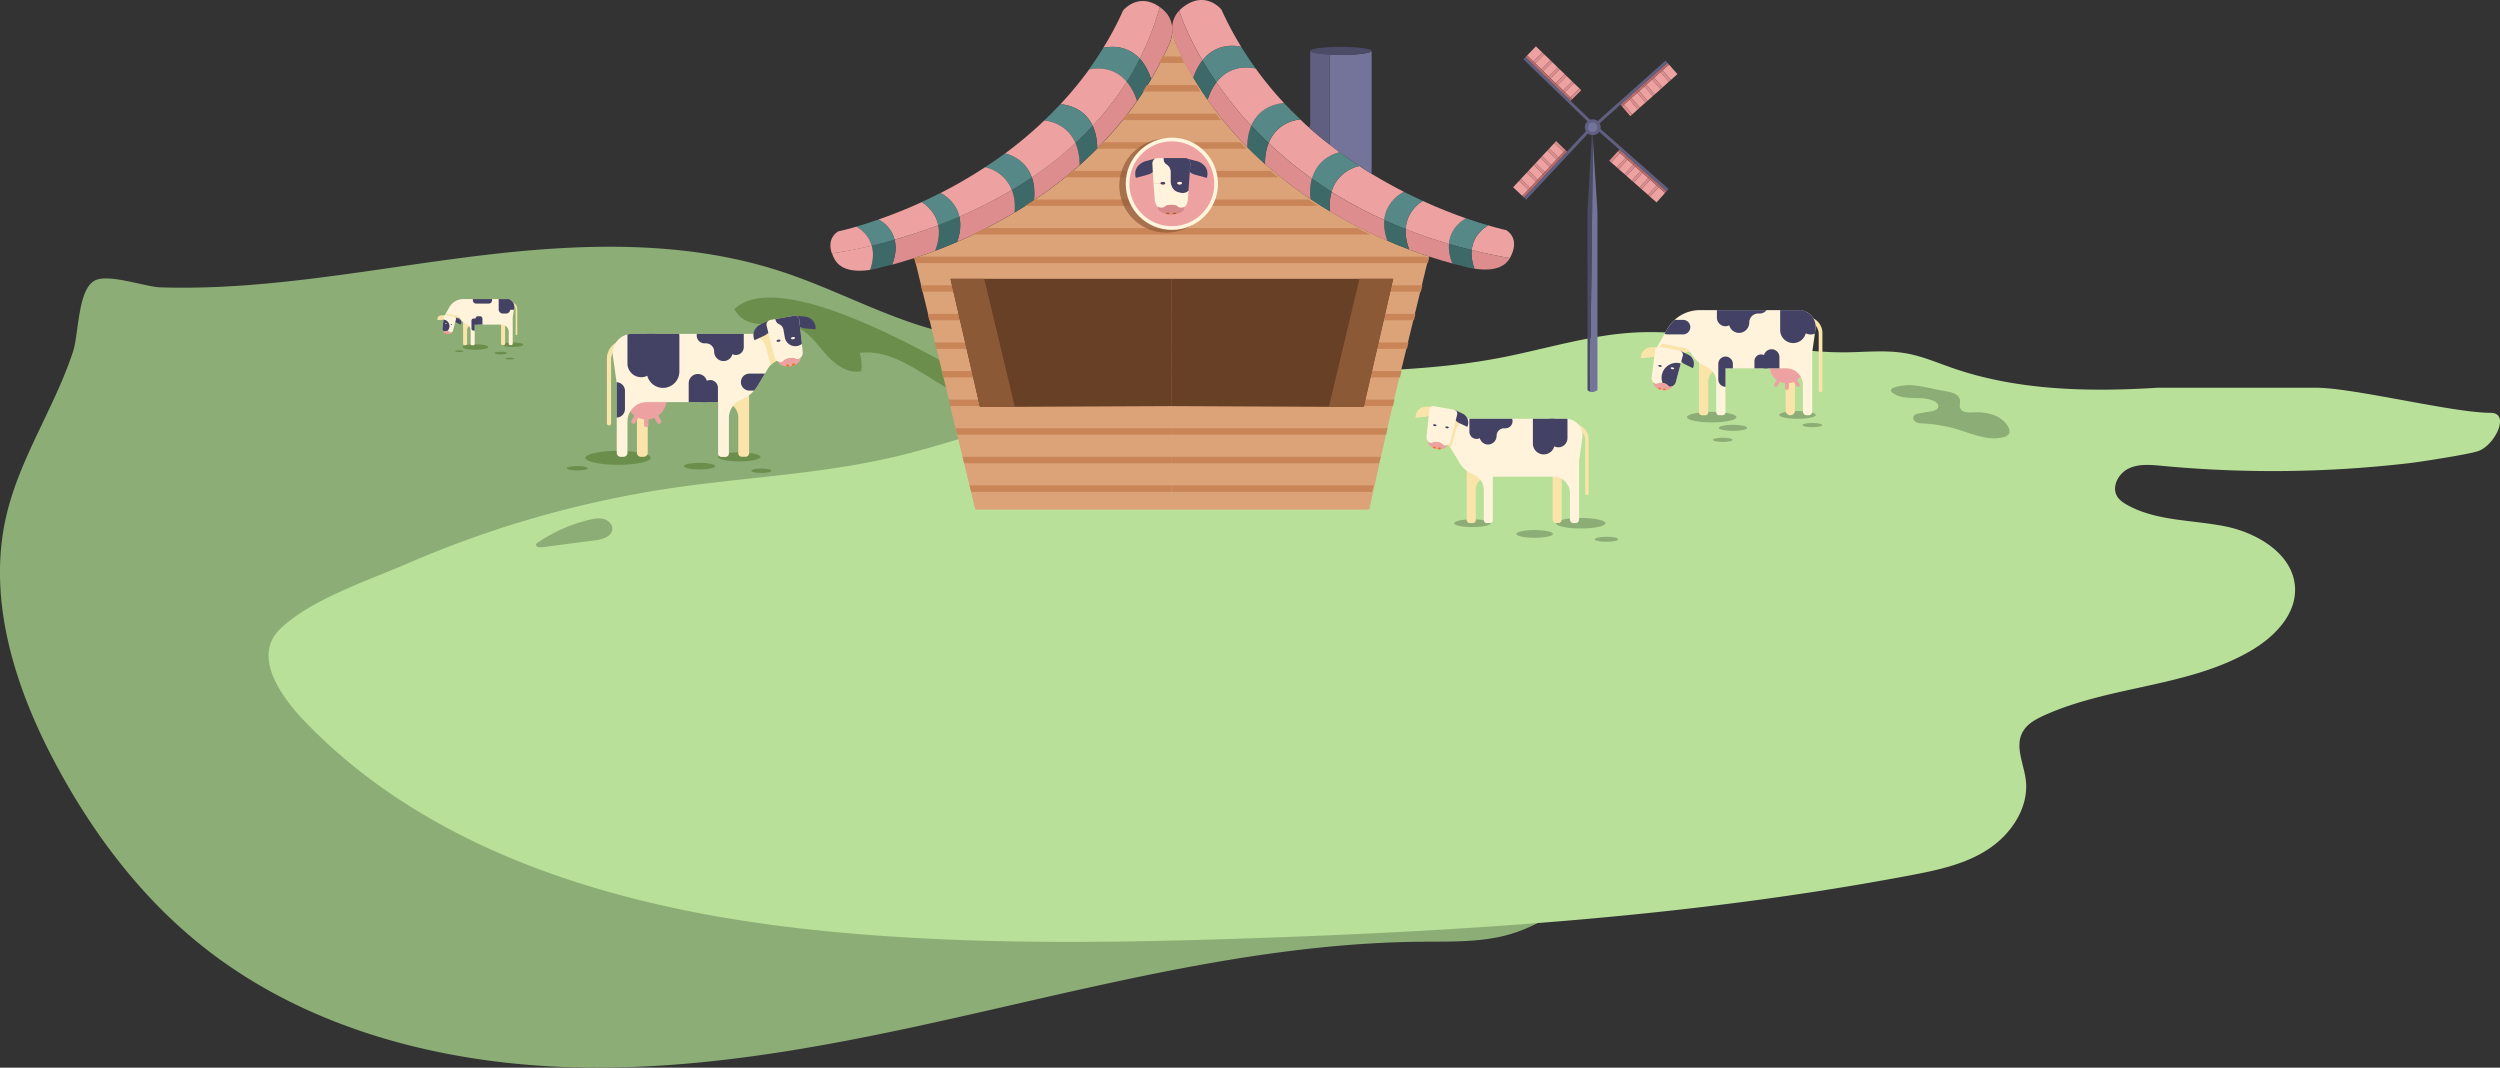 <svg xmlns="http://www.w3.org/2000/svg" xmlns:xlink="http://www.w3.org/1999/xlink" viewBox="0 0 2710.3 1157.46"><rect x="0" y="0" width="2710.3" height="1157.46" fill="#333333" stroke="none"/><defs><style>.cls-1,.cls-29{fill:none;}.cls-2{fill:#8cad76;}.cls-3{fill:#b8e099;}.cls-4{fill:#6c8e4c;}.cls-5{fill:#fae4a9;}.cls-31,.cls-6{fill:#eda2a1;}.cls-7{fill:#fff3db;}.cls-8{clip-path:url(#clip-path);}.cls-9{fill:#434264;}.cls-10{clip-path:url(#clip-path-4);}.cls-11{clip-path:url(#clip-path-5);}.cls-12{fill:#e97625;}.cls-13{clip-path:url(#clip-path-7);}.cls-14{clip-path:url(#clip-path-12);}.cls-15{clip-path:url(#clip-path-14);}.cls-16{clip-path:url(#clip-path-23);}.cls-17{clip-path:url(#clip-path-24);}.cls-18{clip-path:url(#clip-path-26);}.cls-19{clip-path:url(#clip-path-29);}.cls-20{clip-path:url(#clip-path-30);}.cls-21{fill:#dd8d8e;}.cls-22{fill:#558886;}.cls-23{fill:#3d6968;}.cls-24{fill:#dca379;}.cls-25{fill:#74739a;}.cls-26{fill:#4d4c68;}.cls-27{fill:#605f81;}.cls-28{clip-path:url(#clip-path-32);}.cls-29{stroke:#c98557;stroke-width:7px;}.cls-29,.cls-31{stroke-miterlimit:10;}.cls-30,.cls-35{fill:#8c5937;}.cls-30{opacity:0.67;isolation:isolate;}.cls-31{stroke:#fff4dc;stroke-width:4px;}.cls-32{fill:#d68a8a;}.cls-33{fill:#b7591a;}.cls-34{fill:#684025;}.cls-36{fill:#4c4b66;}.cls-37{fill:#ba6d6c;}</style><clipPath id="clip-path"><path class="cls-1" d="M1950.33,336.24h-107.6a40.38,40.38,0,0,0-35.2,20.5l-12.8,22.7,26,14.7,6.5-11.4a3.42,3.42,0,0,1,5.9-.1h0a32.09,32.09,0,0,0,16.1,14.5,18.26,18.26,0,0,1,11.4,16.9v32.9a3.16,3.16,0,0,0,3.2,3.2h3.6a3.16,3.16,0,0,0,3.2-3.2v-47.6h66a18,18,0,0,1,18,18v29.1a3.76,3.76,0,0,0,3.7,3.7h2.6a3.76,3.76,0,0,0,3.7-3.7v-64.3l3.6-25.3A18.08,18.08,0,0,0,1950.33,336.24Z"/></clipPath><clipPath id="clip-path-4"><path class="cls-1" d="M1799.43,375.94l21.5,4.2a4.4,4.4,0,0,1,3.4,5.5l-7.5,28.4a7,7,0,0,1-3.5,4.5,6.89,6.89,0,0,1-4.7.8c.2-1.6-2.2-3.4-5.6-4s-6.4.1-6.7,1.6a7.08,7.08,0,0,1-5.7-7.9l3.6-29.2A4.42,4.42,0,0,1,1799.43,375.94Z"/></clipPath><clipPath id="clip-path-5"><path class="cls-1" d="M1792.53,414.74a4.1,4.1,0,0,0,5,.8,8.85,8.85,0,0,1,5.5-.3,9,9,0,0,1,5,2.4,4,4,0,0,0,4.8,1.1,2.19,2.19,0,0,0,.5-.3c-1.1,3.4-6.2,5.3-11.8,4.3s-9.6-4.7-9.3-8.3Z"/></clipPath><clipPath id="clip-path-7"><path class="cls-1" d="M1554.23,453.94h20.3v.1h123.1a17.94,17.94,0,0,1,17.8,20.4l-3.5,25.1v63.8a3.69,3.69,0,0,1-3.7,3.7h-2.5a3.69,3.69,0,0,1-3.7-3.7v-28.8a17.84,17.84,0,0,0-17.8-17.8h-65.8v47.2a3.12,3.12,0,0,1-3.1,3.1h-3.6a3.12,3.12,0,0,1-3.1-3.1v-32.7a18.12,18.12,0,0,0-11.4-16.8,31.47,31.47,0,0,1-15.9-14.4l-8.5-14.2a18.85,18.85,0,0,0-16-9.1h-2.6Z"/></clipPath><clipPath id="clip-path-12"><path class="cls-1" d="M1548.53,478.94a4.4,4.4,0,0,0,5,.8,9.53,9.53,0,0,1,5.5-.4,9.72,9.72,0,0,1,5,2.3,4.35,4.35,0,0,0,4.8,1.1,2.19,2.19,0,0,0,.5-.3c-1,3.4-6.1,5.4-11.6,4.4s-9.6-4.5-9.4-8.1Z"/></clipPath><clipPath id="clip-path-14"><path class="cls-1" d="M854.33,361.84h-23.9v.1H685.33a21.16,21.16,0,0,0-20.9,24.1l4.2,29.6v75.3a4.27,4.27,0,0,0,4.3,4.3h3a4.27,4.27,0,0,0,4.3-4.3v-34a21,21,0,0,1,21-21h77.3v55.7a3.69,3.69,0,0,0,3.7,3.7h4.3a3.69,3.69,0,0,0,3.7-3.7v-38.5a21.3,21.3,0,0,1,13.4-19.8,37.38,37.38,0,0,0,18.8-16.9l10-16.7a22.07,22.07,0,0,1,18.9-10.7h3Z"/></clipPath><clipPath id="clip-path-23"><path class="cls-1" d="M860.53,342.34l-25.3,4.5a5.15,5.15,0,0,0-4.1,6.4l8.3,33.4a8.67,8.67,0,0,0,4,5.3,8.55,8.55,0,0,0,5.5,1c-.3-1.9,2.7-3.9,6.7-4.6s7.4.2,7.8,2a8.69,8.69,0,0,0,4.8-2.8,8.14,8.14,0,0,0,2-6.4l-3.7-34.2A5.08,5.08,0,0,0,860.53,342.34Z"/></clipPath><clipPath id="clip-path-24"><path class="cls-1" d="M867.93,387.84a5,5,0,0,1-5.9.9,10.72,10.72,0,0,0-6.4-.5,11.2,11.2,0,0,0-5.9,2.7,4.91,4.91,0,0,1-5.7,1.2l-.6-.3c1.2,4,7.1,6.3,13.7,5.2s11.3-5.3,11.1-9.5Z"/></clipPath><clipPath id="clip-path-26"><path class="cls-1" d="M549.63,324.24h-47.2a17.53,17.53,0,0,0-15.4,9l-5.6,10,11.4,6.5,2.8-5a1.5,1.5,0,0,1,2.6,0h0a13.47,13.47,0,0,0,7,6.3,8,8,0,0,1,5,7.4v14.4a1.37,1.37,0,0,0,1.4,1.4h1.6a1.37,1.37,0,0,0,1.4-1.4v-20.9h29a7.85,7.85,0,0,1,7.9,7.9v12.7a1.58,1.58,0,0,0,1.6,1.6h1.1a1.58,1.58,0,0,0,1.6-1.6v-28.2l1.6-11.1A7.89,7.89,0,0,0,549.63,324.24Z"/></clipPath><clipPath id="clip-path-29"><path class="cls-1" d="M483.43,341.64l9.5,1.8a1.92,1.92,0,0,1,1.5,2.4l-3.3,12.5a3.1,3.1,0,0,1-1.5,2,3,3,0,0,1-2.1.3c.1-.7-1-1.5-2.5-1.8s-2.8,0-2.9.7a3.19,3.19,0,0,1-2.5-3.5l1.6-12.8A1.83,1.83,0,0,1,483.43,341.64Z"/></clipPath><clipPath id="clip-path-30"><path class="cls-1" d="M480.33,358.74a2,2,0,0,0,2.2.4,4.39,4.39,0,0,1,2.4-.2,4.51,4.51,0,0,1,2.2,1,1.86,1.86,0,0,0,2.1.5.35.35,0,0,0,.2-.1c-.5,1.5-2.7,2.3-5.2,1.9s-4.2-2.1-4.1-3.6C480.23,358.64,480.33,358.64,480.33,358.74Z"/></clipPath><clipPath id="clip-path-32"><path class="cls-1" d="M1270.93,37.64v-4.9s-.2.9-.7,2.6c-.5-1.7-.7-2.6-.7-2.6v4.9c-9.3,28.1-65.9,170.7-278.5,242.1l66.4,272.5h212.5l.2-129,.2,129h212.5l66.5-272.5C1336.83,208.24,1280.23,65.64,1270.93,37.64Z"/></clipPath></defs><title>Asset 1</title><g id="Layer_2" data-name="Layer 2"><g id="Layer_1-2" data-name="Layer 1"><g id="ภาพประกอบ"><path class="cls-2" d="M848.83,294.94c52,17.2,100.7,43.4,153.1,59.4,66.2,20.2,136.3,23.6,204,38,77.3,16.4,150.8,47,223.8,77.5l359.7,150c31.8,13.3,66.4,29.1,80.8,60.4,16,34.8,1.2,75.6-16.6,109.5a636,636,0,0,1-119.3,159.6c-27.9,27.1-59.4,52.3-96.7,63.3-31,9.2-64,8-96.4,8.3-151.9,1.3-301.4,35.9-449.5,69.8s-297.9,67.5-449.8,66.7-308.4-38.9-426.3-134.7C150,969.54,98.53,900.34,59,825.64c-43.3-81.8-73.2-176.6-52.1-266.7,14.7-62.8,52.1-116.7,72.2-177.5,6.4-19.3,5.1-67,23.3-77.1,14.7-8.2,54.7,6.6,71.5,7.2,146.2,4.6,290.6-34.9,436.2-42.6C690.63,264.54,772,269.44,848.83,294.94Z"/><path class="cls-3" d="M727.53,529.24c78.4-11.6,158-15.1,235.3-32.4,65.1-14.6,127.7-38.7,192.2-55.6,79.3-20.8,161.1-30.5,242.9-35,75.9-4.2,152.5-3.9,227.2-18.1,48.9-9.3,96.8-24.8,146.5-27.6,77.3-4.4,153.5,22.4,231,21.4,21.3-.3,42.7-2.6,63.6,1.1,18.6,3.2,36,11.1,54,17.1,69.5,23.4,146.1,24.8,219.2,20.2h171.3c40.9,0,148.4,27.2,189.4,27.2,21.5,0,5,34.8-13.2,41.4-9.8,3.6-64,11.9-74.4,13.1a1276,1276,0,0,1-268.6,3c-12.3-1.2-25.3-2.4-36.4,3s-18.7,20-12.1,30.4c2.5,3.9,6.5,6.6,10.6,8.9,31.9,17.8,70.6,16.1,106.4,23.3s74.6,30.9,75.7,67.4c.8,29-22.9,52.8-47.9,67.4-67.9,39.6-152.7,37.8-224.3,70.2-9.2,4.2-18.7,9.4-23.4,18.4-8.1,15.4,1.3,33.7,3.6,50.9,3.9,29.9-15.3,59-40.5,75.6s-55.5,22.9-85.1,28.5c-233.8,44.2-472,59.8-709.8,68-159.2,5.5-319,7.8-477.5-8.8-201.9-21.2-411.2-79.4-552.1-225.4-24.7-25.6-58.8-70.7-27.3-101.1,33-31.9,95.3-52.4,136.9-70.4A1139.76,1139.76,0,0,1,727.53,529.24Z"/><path class="cls-2" d="M581.33,589.44a168,168,0,0,1,58.4-26.1c4.9-1.1,10.2-2.1,15.1-.6s9.2,5.8,9,10.9c-.5,8-10.4,11.1-18.3,12.1l-48.6,6.3c-7.6,1-17.1,3.3-15.6-2.6"/><path class="cls-4" d="M1047.83,406.24c13.2,7.1,27.5,15.6,31.9,30-53.4,3-94.8-60.6-147.8-53.6a45.29,45.29,0,0,1,1.8,19.7c-14.8,3.2-28.9-7.4-38.8-18.8s-19.2-24.7-33.5-29.7c-11.5-4.1-24-2-36.2-2.5-13-.6-23.1-5-29.1-16.3C844.53,289.74,1001.33,381,1047.83,406.24Z"/><path class="cls-2" d="M2110.43,424.34c6.1,1,13.5,3.3,14.4,9.4.4,2.8-.7,5.7.1,8.3,1.7,5.2,8.8,5.4,14.2,5,14.3-.9,30.7,2.9,37.8,15.4,1.5,2.7,2.5,6.3.5,8.7a8.13,8.13,0,0,1-3.9,2.3c-16.5,5.4-34-2.6-50.6-7.7a157.8,157.8,0,0,0-38.5-6.7c-2.5-.1-5.1-.2-7.3-1.4s-3.7-4-2.6-6.3c1-2.1,3.6-2.7,5.9-3.1l13.5-2.4c3.2-.6,7-1.8,7.4-5,.4-2.9-2.4-5.1-5.1-6.3-13.2-5.7-29.6-.1-42.1-7.1-14.3-8,12.8-10.2,17.3-9.9C2084.33,418.34,2097.73,422.24,2110.43,424.34Z"/><ellipse class="cls-2" cx="1713.73" cy="567.24" rx="26.8" ry="5.7"/><ellipse class="cls-2" cx="1855.73" cy="452.24" rx="26.8" ry="5.7"/><ellipse class="cls-2" cx="1663.73" cy="578.84" rx="19.8" ry="4.2"/><ellipse class="cls-2" cx="1948.73" cy="449.84" rx="19.8" ry="4.2"/><ellipse class="cls-2" cx="1878.73" cy="463.84" rx="15.3" ry="3.3"/><ellipse class="cls-2" cx="1867.73" cy="476.84" rx="10.7" ry="2.3"/><ellipse class="cls-2" cx="1964.73" cy="460.84" rx="10.7" ry="2.3"/><ellipse class="cls-2" cx="1596.23" cy="567.24" rx="19.8" ry="4.2"/><ellipse class="cls-2" cx="1741.63" cy="584.64" rx="12.8" ry="2.7"/><path class="cls-5" d="M1954,343.34h4a17.67,17.67,0,0,1,17.7,17.7v62.1a2,2,0,0,1-2,2h0a2,2,0,0,1-2-2v-60.9a14.94,14.94,0,0,0-14.9-14.9H1954v-4Z"/><path class="cls-5" d="M1940.73,450.14h.5a4.69,4.69,0,0,0,4.7-4.7v-64.5h-10v64.5A4.85,4.85,0,0,0,1940.73,450.14Z"/><path class="cls-5" d="M1868.63,372.84v26.6h-2.2a14.51,14.51,0,0,0-14.5,14.5V447a3.16,3.16,0,0,1-3.2,3.2h-3.6a3.16,3.16,0,0,1-3.2-3.2v-74.2Z"/><path class="cls-6" d="M1926.13,412a18.7,18.7,0,1,1,22.2,0l2.6,4.4a2,2,0,0,1-.8,2.8,2.09,2.09,0,0,1-2.8-.8l-2.6-4.4a19.52,19.52,0,0,1-5.4,1.4v5.1a2.1,2.1,0,1,1-4.2,0v-5.1a19.52,19.52,0,0,1-5.4-1.4l-2.6,4.4a2.11,2.11,0,0,1-2.8.8,2.09,2.09,0,0,1-.8-2.8Z"/><path id="SVGID" class="cls-7" d="M1950.33,336.24h-107.6a40.38,40.38,0,0,0-35.2,20.5l-12.8,22.7,26,14.7,6.5-11.4a3.42,3.42,0,0,1,5.9-.1h0a32.09,32.09,0,0,0,16.1,14.5,18.26,18.26,0,0,1,11.4,16.9v32.9a3.16,3.16,0,0,0,3.2,3.2h3.6a3.16,3.16,0,0,0,3.2-3.2v-47.6h66a18,18,0,0,1,18,18v29.1a3.76,3.76,0,0,0,3.7,3.7h2.6a3.76,3.76,0,0,0,3.7-3.7v-64.3l3.6-25.3A18.08,18.08,0,0,0,1950.33,336.24Z"/><g class="cls-8"><path class="cls-9" d="M1962.93,362.64h0a11.93,11.93,0,0,0,11.9-11.9v-25.6a11.93,11.93,0,0,0-11.9-11.9h0a11.93,11.93,0,0,0-11.9,11.9v25.6A12,12,0,0,0,1962.93,362.64Z"/><path class="cls-9" d="M1944,371.94h0a14.08,14.08,0,0,0,14.1-14.1v-30.4a14.08,14.08,0,0,0-14.1-14.1h0a14.08,14.08,0,0,0-14.1,14.1v30.4A14.21,14.21,0,0,0,1944,371.94Z"/><path class="cls-9" d="M1909.23,384.24h0a7.23,7.23,0,0,0-7.2,7.2v15.4a7.23,7.23,0,0,0,7.2,7.2h0a7.23,7.23,0,0,0,7.2-7.2v-15.4A7.23,7.23,0,0,0,1909.23,384.24Z"/><path class="cls-9" d="M1920.63,378.64h0a8.49,8.49,0,0,0-8.5,8.5v18.3a8.49,8.49,0,0,0,8.5,8.5h0a8.49,8.49,0,0,0,8.5-8.5v-18.3A8.49,8.49,0,0,0,1920.63,378.64Z"/><path class="cls-9" d="M1799.73,354.64h0a8,8,0,0,0,7.9,7.9h17a8,8,0,0,0,7.9-7.9h0a8,8,0,0,0-7.9-7.9h-17A8,8,0,0,0,1799.73,354.64Z"/><path class="cls-9" d="M1870.73,419.34h0a8,8,0,0,0,7.9-7.9v-17a8,8,0,0,0-7.9-7.9h0a8,8,0,0,0-7.9,7.9v17A7.92,7.92,0,0,0,1870.73,419.34Z"/><path class="cls-9" d="M1870.63,315h0a9.44,9.44,0,0,1,7,3.2,11,11,0,0,1,7.8-3.2,10.9,10.9,0,0,1,9.9,6.3h12.5a9.35,9.35,0,0,1,9.3,9.3h0a9.35,9.35,0,0,1-9.3,9.3h-1.7a9.65,9.65,0,0,0-9.7,9.7h0a11.24,11.24,0,0,1-10.7,11.3,11.09,11.09,0,0,1-11-8.2,9.54,9.54,0,0,1-4.1,1h0a9.35,9.35,0,0,1-9.3-9.3v-20A9.37,9.37,0,0,1,1870.63,315Z"/></g><g class="cls-8"><path class="cls-5" d="M1804.33,373l21.5,4.2a4.4,4.4,0,0,1,3.4,5.5l-7.5,28.4a7,7,0,0,1-3.5,4.5,6.89,6.89,0,0,1-4.7.8c.2-1.6-2.2-3.4-5.6-4s-6.4.1-6.7,1.6a7.08,7.08,0,0,1-5.7-7.9l3.6-29.2A4.33,4.33,0,0,1,1804.33,373Z"/></g><g class="cls-8"><path class="cls-5" d="M1801.43,373.44s-2.1,3.7-5.5,4l-2.8,4.2,27.6,12.7s9.3-13,11.6-12.8c0,0-.9-2.8-5.5-3.9S1801.43,373.44,1801.43,373.44Z"/></g><path class="cls-9" d="M1826.33,394.74l9,4.4h0a11,11,0,0,0-5-14.6l-9-4.4h0A10.84,10.84,0,0,0,1826.33,394.74Z"/><path class="cls-5" d="M1789,387.54l-10,.7h0a10.87,10.87,0,0,1,10.1-11.6l10-.7h0A10.87,10.87,0,0,1,1789,387.54Z"/><path id="SVGID-2" data-name="SVGID" class="cls-7" d="M1799.43,375.94l21.5,4.2a4.4,4.4,0,0,1,3.4,5.5l-7.5,28.4a7,7,0,0,1-3.5,4.5,6.89,6.89,0,0,1-4.7.8c.2-1.6-2.2-3.4-5.6-4s-6.4.1-6.7,1.6a7.08,7.08,0,0,1-5.7-7.9l3.6-29.2A4.42,4.42,0,0,1,1799.43,375.94Z"/><g class="cls-10"><circle class="cls-9" cx="1817.53" cy="409.54" r="16.2"/></g><ellipse class="cls-7" cx="1813.19" cy="399.31" rx="1" ry="1.9" transform="translate(1077.52 2103.97) rotate(-79.08)"/><ellipse class="cls-9" cx="1799.79" cy="396.75" rx="1" ry="1.9" transform="translate(1069.17 2088.75) rotate(-79.08)"/><path id="SVGID-3" data-name="SVGID" class="cls-6" d="M1792.53,414.74a4.1,4.1,0,0,0,5,.8,8.85,8.85,0,0,1,5.5-.3,9,9,0,0,1,5,2.4,4,4,0,0,0,4.8,1.1,2.19,2.19,0,0,0,.5-.3c-1.1,3.4-6.2,5.3-11.8,4.3s-9.6-4.7-9.3-8.3Z"/><g class="cls-11"><circle class="cls-12" cx="1804.33" cy="422.54" r="1.5"/></g><g class="cls-11"><circle class="cls-12" cx="1799.03" cy="421.54" r="1.5"/></g><path class="cls-5" d="M1701.83,459.64h3.8a16.73,16.73,0,0,1,16.7,16.7v58.5a1.9,1.9,0,0,1-1.9,1.9h0a1.9,1.9,0,0,1-1.9-1.9v-57.4a14,14,0,0,0-14-14h-2.7Z"/><path class="cls-5" d="M1686.93,567h2.5a3.69,3.69,0,0,0,3.7-3.7v-65h-9.9v65A3.69,3.69,0,0,0,1686.93,567Z"/><path class="cls-5" d="M1616.43,490.34v26.4h-2.2a14.3,14.3,0,0,0-14.3,14.3v32.9a3.12,3.12,0,0,1-3.1,3.1h-3.6a3.12,3.12,0,0,1-3.1-3.1v-73.6Z"/><path id="SVGID-4" data-name="SVGID" class="cls-7" d="M1554.23,453.94h20.3v.1h123.1a17.94,17.94,0,0,1,17.8,20.4l-3.5,25.1v63.8a3.69,3.69,0,0,1-3.7,3.7h-2.5a3.69,3.69,0,0,1-3.7-3.7v-28.8a17.84,17.84,0,0,0-17.8-17.8h-65.8v47.2a3.12,3.12,0,0,1-3.1,3.1h-3.6a3.12,3.12,0,0,1-3.1-3.1v-32.7a18.12,18.12,0,0,0-11.4-16.8,31.47,31.47,0,0,1-15.9-14.4l-8.5-14.2a18.85,18.85,0,0,0-16-9.1h-2.6Z"/><g class="cls-13"><path class="cls-9" d="M1689.43,484.94h0a9.92,9.92,0,0,0,9.9-9.9v-21.4a9.92,9.92,0,0,0-9.9-9.9h0a9.92,9.92,0,0,0-9.9,9.9V475A10,10,0,0,0,1689.43,484.94Z"/></g><g class="cls-13"><path class="cls-9" d="M1673.63,492.64h0a11.82,11.82,0,0,0,11.8-11.8v-25.4a11.82,11.82,0,0,0-11.8-11.8h0a11.82,11.82,0,0,0-11.8,11.8v25.4A11.82,11.82,0,0,0,1673.63,492.64Z"/></g><g class="cls-13"><path class="cls-9" d="M1600.93,443.44h0a8.18,8.18,0,0,1,5.9,2.7,9.16,9.16,0,0,1,14.8,2.6H1632a7.81,7.81,0,0,1,7.8,7.8h0a7.81,7.81,0,0,1-7.8,7.8h-1.4a8.07,8.07,0,0,0-8.1,8.1h0a9.46,9.46,0,0,1-9,9.5,9.37,9.37,0,0,1-9.2-6.9,7.84,7.84,0,0,1-3.5.8h0a7.81,7.81,0,0,1-7.8-7.8v-16.8A8,8,0,0,1,1600.93,443.44Z"/></g><g class="cls-13"><path class="cls-5" d="M1556.63,443.54l21.5,3.8a4.39,4.39,0,0,1,3.5,5.4l-7.1,28.3a7.17,7.17,0,0,1-3.4,4.5c-1,3.4-6.1,5.4-11.6,4.4s-9.6-4.5-9.4-8.1a7.05,7.05,0,0,1-1.7-5.4l3.1-29A4.34,4.34,0,0,1,1556.63,443.54Z"/></g><g class="cls-13"><path class="cls-5" d="M1577,471l.7-2.9a18.52,18.52,0,0,1,18.1-14.2h0l1.6-13.2-39.7-1-4.2,26.8Z"/></g><path class="cls-9" d="M1581.73,458.54l9,4.2h0a10.89,10.89,0,0,0-5.2-14.4l-9-4.2h0A10.86,10.86,0,0,0,1581.73,458.54Z"/><path class="cls-5" d="M1544.63,451.94l-9.9.9h0a10.84,10.84,0,0,1,9.8-11.7l9.9-.9h0A10.78,10.78,0,0,1,1544.63,451.94Z"/><path id="SVGID-5" data-name="SVGID" class="cls-7" d="M1554.73,440.34l21.5,3.8a4.39,4.39,0,0,1,3.5,5.4l-7.1,28.3a7.17,7.17,0,0,1-3.4,4.5,6.89,6.89,0,0,1-4.7.8c.2-1.6-2.3-3.3-5.6-3.9s-6.3.2-6.6,1.7a7.5,7.5,0,0,1-4.1-2.4,7.05,7.05,0,0,1-1.7-5.4l3.1-29A4.32,4.32,0,0,1,1554.73,440.34Z"/><ellipse class="cls-9" cx="1568.63" cy="463.28" rx="1" ry="1.9" transform="translate(838.57 1926.92) rotate(-79.94)"/><ellipse class="cls-9" cx="1555.38" cy="460.93" rx="1" ry="1.9" transform="translate(829.96 1911.93) rotate(-79.94)"/><path id="SVGID-6" data-name="SVGID" class="cls-6" d="M1548.53,478.94a4.4,4.4,0,0,0,5,.8,9.53,9.53,0,0,1,5.5-.4,9.72,9.72,0,0,1,5,2.3,4.35,4.35,0,0,0,4.8,1.1,2.19,2.19,0,0,0,.5-.3c-1,3.4-6.1,5.4-11.6,4.4s-9.6-4.5-9.4-8.1Z"/><g class="cls-14"><circle class="cls-12" cx="1560.43" cy="486.54" r="1.5"/></g><g class="cls-14"><circle class="cls-12" cx="1555.03" cy="485.54" r="1.5"/></g><ellipse class="cls-4" cx="515.43" cy="376.24" rx="14" ry="3"/><ellipse class="cls-4" cx="555.93" cy="373.74" rx="11.5" ry="2.5"/><ellipse class="cls-4" cx="542.93" cy="382.74" rx="6.8" ry="1.5"/><ellipse class="cls-4" cx="552.93" cy="388.74" rx="4.5" ry="1"/><ellipse class="cls-4" cx="497.93" cy="380.74" rx="4.5" ry="1"/><ellipse class="cls-4" cx="670.03" cy="496.34" rx="35.4" ry="7.6"/><ellipse class="cls-4" cx="801.43" cy="495.34" rx="23" ry="4.9"/><ellipse class="cls-4" cx="758.43" cy="505.34" rx="17" ry="3.6"/><ellipse class="cls-4" cx="825.43" cy="510.34" rx="11" ry="2.4"/><ellipse class="cls-4" cx="625.83" cy="507.64" rx="11.4" ry="2.4"/><path class="cls-5" d="M682.43,368.84h-4.5a20,20,0,0,0-20,20v70.1a2.33,2.33,0,0,0,2.3,2.3h0a2.33,2.33,0,0,0,2.3-2.3v-68.7a16.77,16.77,0,0,1,16.8-16.8h3.2v-4.6Z"/><path class="cls-5" d="M697.83,495.24h-3a4.27,4.27,0,0,1-4.3-4.3v-76.7h11.7v76.7A4.42,4.42,0,0,1,697.83,495.24Z"/><path class="cls-5" d="M781,404.74v31.1h2.5a16.94,16.94,0,0,1,16.9,16.9v38.7a3.69,3.69,0,0,0,3.7,3.7h4.3a3.69,3.69,0,0,0,3.7-3.7v-86.9H781Z"/><path class="cls-6" d="M713.73,450.54a21.9,21.9,0,1,0-26,0l-3,5.2a2.42,2.42,0,1,0,4.2,2.4l3-5.2a22.6,22.6,0,0,0,6.3,1.7v6a2.4,2.4,0,1,0,4.8,0v-6a19,19,0,0,0,6.3-1.7l3,5.2a2.42,2.42,0,1,0,4.2-2.4Z"/><path id="SVGID-7" data-name="SVGID" class="cls-7" d="M854.33,361.84h-23.9v.1H685.33a21.16,21.16,0,0,0-20.9,24.1l4.2,29.6v75.3a4.27,4.27,0,0,0,4.3,4.3h3a4.27,4.27,0,0,0,4.3-4.3v-34a21,21,0,0,1,21-21h77.3v55.7a3.69,3.69,0,0,0,3.7,3.7h4.3a3.69,3.69,0,0,0,3.7-3.7v-38.5a21.3,21.3,0,0,1,13.4-19.8,37.38,37.38,0,0,0,18.8-16.9l10-16.7a22.07,22.07,0,0,1,18.9-10.7h3Z"/><g class="cls-15"><path class="cls-9" d="M695.13,408.94h0a14.94,14.94,0,0,1-14.9-14.9v-32.1a14.94,14.94,0,0,1,14.9-14.9h0a14.94,14.94,0,0,1,14.9,14.9V394A14.94,14.94,0,0,1,695.13,408.94Z"/></g><g class="cls-15"><path class="cls-9" d="M718.83,420.54h0a17.73,17.73,0,0,1-17.7-17.7v-38.1a17.73,17.73,0,0,1,17.7-17.7h0a17.73,17.73,0,0,1,17.7,17.7v38.1A17.8,17.8,0,0,1,718.83,420.54Z"/></g><g class="cls-15"><path class="cls-9" d="M769.93,412h0a8.45,8.45,0,0,1,8.4,8.4v18.1a8.45,8.45,0,0,1-8.4,8.4h0a8.45,8.45,0,0,1-8.4-8.4v-18.1A8.45,8.45,0,0,1,769.93,412Z"/></g><g class="cls-15"><path class="cls-9" d="M756.63,405.44h0a10,10,0,0,1,10,10v21.5a10,10,0,0,1-10,10h0a10,10,0,0,1-10-10v-21.5A10,10,0,0,1,756.63,405.44Z"/></g><g class="cls-15"><path class="cls-9" d="M841.53,414.24h0a9.24,9.24,0,0,1-9.2,9.2h-19.9a9.24,9.24,0,0,1-9.2-9.2h0a9.24,9.24,0,0,1,9.2-9.2h19.9A9.24,9.24,0,0,1,841.53,414.24Z"/></g><g class="cls-15"><path class="cls-9" d="M668.33,452.74h0a9.24,9.24,0,0,1-9.2-9.2v-19.9a9.24,9.24,0,0,1,9.2-9.2h0a9.24,9.24,0,0,1,9.2,9.2v19.9A9.31,9.31,0,0,1,668.33,452.74Z"/></g><g class="cls-15"><path class="cls-9" d="M797.83,349.54h0a8.17,8.17,0,0,0-6.4,3,10.05,10.05,0,0,0-7.1-3,10.32,10.32,0,0,0-9.1,5.7h-11.4a8.49,8.49,0,0,0-8.5,8.5h0a8.49,8.49,0,0,0,8.5,8.5h1.5a8.92,8.92,0,0,1,8.9,8.9h0a10.25,10.25,0,0,0,9.8,10.3,10,10,0,0,0,10-7.5,7.9,7.9,0,0,0,3.8.9h0a8.49,8.49,0,0,0,8.5-8.5V358A8.49,8.49,0,0,0,797.83,349.54Z"/></g><g class="cls-15"><path class="cls-5" d="M856,349.54l-25.3,4.5a5.15,5.15,0,0,0-4.1,6.4l8.3,33.4a8.67,8.67,0,0,0,4,5.3c1.2,4,7.1,6.3,13.7,5.2s11.3-5.3,11.1-9.5a8.14,8.14,0,0,0,2-6.4l-3.7-34.2A5.1,5.1,0,0,0,856,349.54Z"/></g><g class="cls-15"><path class="cls-5" d="M832,381.94l-.8-3.4a22,22,0,0,0-21.4-16.8h0l-1.9-15.6,46.8-1.1,4.9,31.6Z"/></g><path class="cls-9" d="M828.73,363.84l-10.7,5h0a12.65,12.65,0,0,1,6.2-16.9l10.7-5h0A12.8,12.8,0,0,1,828.73,363.84Z"/><path class="cls-9" d="M872.53,356l11.7,1h0a12.77,12.77,0,0,0-11.6-13.8l-11.7-1h0A12.77,12.77,0,0,0,872.53,356Z"/><path id="SVGID-8" data-name="SVGID" class="cls-7" d="M860.53,342.34l-25.3,4.5a5.15,5.15,0,0,0-4.1,6.4l8.3,33.4a8.67,8.67,0,0,0,4,5.3,8.55,8.55,0,0,0,5.5,1c-.3-1.9,2.7-3.9,6.7-4.6s7.4.2,7.8,2a8.69,8.69,0,0,0,4.8-2.8,8.14,8.14,0,0,0,2-6.4l-3.7-34.2A5.08,5.08,0,0,0,860.53,342.34Z"/><g class="cls-16"><path class="cls-9" d="M856.93,333.74h0a11.8,11.8,0,0,0-4.6,1.9l-.4-2a6.78,6.78,0,0,0-7.2-5.6,6.6,6.6,0,0,0-5.9,7.7l1.9,10.8a6.83,6.83,0,0,0,4,5,7.84,7.84,0,0,1,4.6,5.7l1.5,8.6a11.58,11.58,0,0,0,13.4,9.3h0a11.58,11.58,0,0,0,9.3-13.4l-3.3-18.8A11.54,11.54,0,0,0,856.93,333.74Z"/></g><ellipse class="cls-9" cx="843.99" cy="369.44" rx="2.2" ry="1.2" transform="translate(-51.54 153.04) rotate(-10.06)"/><ellipse class="cls-7" cx="859.68" cy="366.64" rx="2.2" ry="1.2" transform="translate(-50.81 155.74) rotate(-10.06)"/><path id="SVGID-9" data-name="SVGID" class="cls-6" d="M867.93,387.84a5,5,0,0,1-5.9.9,10.72,10.72,0,0,0-6.4-.5,11.2,11.2,0,0,0-5.9,2.7,4.91,4.91,0,0,1-5.7,1.2l-.6-.3c1.2,4,7.1,6.3,13.7,5.2s11.3-5.3,11.1-9.5Z"/><g class="cls-17"><circle class="cls-12" cx="853.93" cy="396.74" r="1.7"/></g><g class="cls-17"><circle class="cls-12" cx="860.23" cy="395.64" r="1.7"/></g><path class="cls-5" d="M551.23,327.34H553a7.81,7.81,0,0,1,7.8,7.8v27.2a.9.9,0,0,1-.9.9h0a.9.9,0,0,1-.9-.9v-26.7a6.49,6.49,0,0,0-6.5-6.5h-1.2v-1.8Z"/><path class="cls-5" d="M544.83,374.24H546a1.58,1.58,0,0,0,1.6-1.6v-28.8h-4.4v28.8A1.72,1.72,0,0,0,544.83,374.24Z"/><path class="cls-5" d="M513.73,340.24v11.7h-1a6.27,6.27,0,0,0-6.3,6.3v14.5a1.37,1.37,0,0,1-1.4,1.4h-1.6a1.37,1.37,0,0,1-1.4-1.4v-32.5Z"/><path id="SVGID-10" data-name="SVGID" class="cls-7" d="M549.63,324.24h-47.2a17.53,17.53,0,0,0-15.4,9l-5.6,10,11.4,6.5,2.8-5a1.5,1.5,0,0,1,2.6,0h0a13.47,13.47,0,0,0,7,6.3,8,8,0,0,1,5,7.4v14.4a1.37,1.37,0,0,0,1.4,1.4h1.6a1.37,1.37,0,0,0,1.4-1.4v-20.9h29a7.85,7.85,0,0,1,7.9,7.9v12.7a1.58,1.58,0,0,0,1.6,1.6h1.1a1.58,1.58,0,0,0,1.6-1.6v-28.2l1.6-11.1A7.89,7.89,0,0,0,549.63,324.24Z"/><g class="cls-18"><path class="cls-9" d="M553.63,335.84h2.9a3.69,3.69,0,0,0,3.7-3.7V318a3.69,3.69,0,0,0-3.7-3.7h-2.9a3.69,3.69,0,0,0-3.7,3.7v14.1A3.76,3.76,0,0,0,553.63,335.84Z"/><path class="cls-9" d="M545.13,339.94h3.5a4.55,4.55,0,0,0,4.5-4.5v-16.8a4.55,4.55,0,0,0-4.5-4.5h-3.5a4.55,4.55,0,0,0-4.5,4.5v16.8A4.55,4.55,0,0,0,545.13,339.94Z"/><path class="cls-9" d="M515.23,345.34h-1.8a2.33,2.33,0,0,0-2.3,2.3v8.5a2.33,2.33,0,0,0,2.3,2.3h1.8a2.33,2.33,0,0,0,2.3-2.3v-8.5A2.39,2.39,0,0,0,515.23,345.34Z"/><path class="cls-9" d="M520.33,342.84h-2.1a2.69,2.69,0,0,0-2.7,2.7v10.1a2.69,2.69,0,0,0,2.7,2.7h2.1a2.69,2.69,0,0,0,2.7-2.7v-10.1A2.69,2.69,0,0,0,520.33,342.84Z"/><path class="cls-9" d="M512.63,322.74v2.8a3.59,3.59,0,0,0,3.6,3.6h13.6a3.59,3.59,0,0,0,3.6-3.6v-2.8a3.59,3.59,0,0,0-3.6-3.6h-13.6A3.59,3.59,0,0,0,512.63,322.74Z"/></g><g class="cls-18"><path class="cls-5" d="M485.53,340.34l9.5,1.8a1.92,1.92,0,0,1,1.5,2.4l-3.3,12.5a3.1,3.1,0,0,1-1.5,2,3,3,0,0,1-2.1.3c.1-.7-1-1.5-2.5-1.8s-2.8,0-2.9.7a3.19,3.19,0,0,1-2.5-3.5l1.6-12.8A1.83,1.83,0,0,1,485.53,340.34Z"/></g><g class="cls-18"><path class="cls-5" d="M484.23,340.54a3.46,3.46,0,0,1-2.4,1.7l-1.2,1.8,12.1,5.6s4.1-5.7,5.1-5.6a3.15,3.15,0,0,0-2.4-1.7C493.43,341.84,484.23,340.54,484.23,340.54Z"/></g><path class="cls-9" d="M494,349.34l5.2,2.5.6-1.2a3.47,3.47,0,0,0-1.6-4.6l-5.2-2.5-.6,1.2A3.31,3.31,0,0,0,494,349.34Z"/><path class="cls-5" d="M480.13,346.64l-5.7.4-.1-1.3a3.53,3.53,0,0,1,3.2-3.7l5.7-.4.1,1.3A3.47,3.47,0,0,1,480.13,346.64Z"/><path id="SVGID-11" data-name="SVGID" class="cls-7" d="M483.43,341.64l9.5,1.8a1.92,1.92,0,0,1,1.5,2.4l-3.3,12.5a3.1,3.1,0,0,1-1.5,2,3,3,0,0,1-2.1.3c.1-.7-1-1.5-2.5-1.8s-2.8,0-2.9.7a3.19,3.19,0,0,1-2.5-3.5l1.6-12.8A1.83,1.83,0,0,1,483.43,341.64Z"/><g class="cls-19"><circle class="cls-9" cx="480.23" cy="353.54" r="7.1"/></g><ellipse class="cls-9" cx="489.45" cy="351.89" rx="0.5" ry="0.8" transform="translate(51.19 765.79) rotate(-79.08)"/><ellipse class="cls-7" cx="483.51" cy="350.78" rx="0.5" ry="0.8" transform="translate(47.46 759.06) rotate(-79.08)"/><path id="SVGID-12" data-name="SVGID" class="cls-6" d="M480.33,358.74a2,2,0,0,0,2.2.4,4.39,4.39,0,0,1,2.4-.2,4.51,4.51,0,0,1,2.2,1,1.86,1.86,0,0,0,2.1.5.35.35,0,0,0,.2-.1c-.5,1.5-2.7,2.3-5.2,1.9s-4.2-2.1-4.1-3.6C480.23,358.64,480.33,358.64,480.33,358.74Z"/><g class="cls-20"><circle class="cls-12" cx="485.53" cy="362.14" r="0.6"/></g><g class="cls-20"><circle class="cls-12" cx="483.23" cy="361.64" r="0.6"/></g><g id="_Group_" data-name="&lt;Group&gt;"><path class="cls-6" d="M1632.93,249.54s16.3,8.5,3.9,30.3c-14.3-2.5-28.1-5.5-41.3-8.8,1.7-16.7,14.4-24.7,17.9-26.7C1625.73,248,1632.93,249.54,1632.93,249.54Z"/><path class="cls-21" d="M1636.83,279.84c-7.5,13.4-25.5,13.5-38.4,11.4-2.8-7.9-3.5-14.6-2.9-20.3C1608.73,274.34,1622.53,277.34,1636.83,279.84Z"/><path class="cls-22" d="M1613.43,244.34c-3.5,2-16.2,10-17.9,26.7-8.4-2-16.7-4.2-24.7-6.6,1.4-18.3,16-26.5,18.5-27.8C1598.63,239.94,1606.73,242.44,1613.43,244.34Z"/><path class="cls-23" d="M1595.53,271a47.54,47.54,0,0,0,2.9,20.3A87.35,87.35,0,0,1,1584,288s-3.4-.7-9.5-2.3a47.43,47.43,0,0,1-3.7-21.2C1578.83,266.84,1587.13,269,1595.53,271Z"/><path class="cls-6" d="M1589.33,236.74c-2.5,1.3-17.1,9.5-18.5,27.8-16.5-4.9-32.1-10.2-46.9-16.1,1-17.9,13.2-27.3,18.5-30.6C1559.83,225.84,1575.83,231.94,1589.33,236.74Z"/><path class="cls-21" d="M1570.83,264.44c-.5,6,.4,13,3.7,21.2-6-1.6-14.7-4.1-25.4-7.6q-9.6-3.15-21.3-7.5c-3.3-8.5-4.3-15.9-3.9-22.2C1538.73,254.24,1554.43,259.64,1570.83,264.44Z"/><path class="cls-24" d="M1352.23,159.54c6.3,6.3,12.7,12.3,19.2,18.2a443.72,443.72,0,0,0,49.4,38c7,4.8,14.1,9.2,21.1,13.3a513.67,513.67,0,0,0,62.3,31.9c8.3,3.7,16.3,6.8,23.7,9.6,7.7,2.9,14.9,5.4,21.3,7.5l-.6,1.7-66.3,272.5h-424.7l-66.2-272.4v-.1c6.7-2.2,14.3-4.8,22.5-7.9,7.5-2.8,15.4-6,23.8-9.6a528.49,528.49,0,0,0,62.3-31.9c7-4.1,14-8.5,21.1-13.3a463,463,0,0,0,49.4-38c6.5-5.8,12.9-11.9,19.2-18.2a385.81,385.81,0,0,0,43.2-51.5c5.3-7.6,10.4-15.5,15.3-23.8a361.09,361.09,0,0,0,18.5-35.6,40.23,40.23,0,0,0,4.4-17,40.13,40.13,0,0,0,4.3,15.7,372.64,372.64,0,0,0,18.5,35.6v.1q7.35,12.3,15.3,23.7A369.09,369.09,0,0,0,1352.23,159.54Z"/><path class="cls-22" d="M1542.43,217.84c-5.3,3.3-17.5,12.7-18.5,30.6-8-3-15.7-6.4-23.2-9.8,2-21.7,20.9-30.3,20.9-30.3l.2-.4C1528.93,211.44,1535.83,214.74,1542.43,217.84Z"/><path class="cls-23" d="M1523.93,248.34c-.5,6.3.6,13.7,3.9,22.2-7.4-2.8-15.4-6-23.7-9.6-3.1-8.6-3.9-16-3.3-22.4C1508.23,242,1516,245.34,1523.93,248.34Z"/><path class="cls-6" d="M1521.83,207.84l-.2.4s-18.8,8.7-20.9,30.3a464.55,464.55,0,0,1-57.2-30.6c6.4-21.5,25.6-27,30.1-28,4.3,2.8,8.5,5.6,12.7,8.1C1498.53,195.44,1510.43,202,1521.83,207.84Z"/><path class="cls-21" d="M1500.83,238.64c-.6,6.4.2,13.8,3.3,22.4a513.68,513.68,0,0,1-62.3-31.9,57.53,57.53,0,0,1,1.8-21.1A464.55,464.55,0,0,0,1500.83,238.64Z"/><path class="cls-25" d="M1473.73,179.94c-7.2-4.6-14.4-9.6-21.5-14.9-3.6-2.6-7.2-5.4-10.8-8.2l.2-97.6c3.7.2,7.8.3,12.1.3,18.4,0,33.3-2,33.3-4.4v132.1l-.5.9C1482.23,185.54,1477.93,182.74,1473.73,179.94Z"/><path class="cls-26" d="M1441.63,59.24c-12.5-.7-21.3-2.2-21.3-4.1,0-2.4,14.9-4.3,33.3-4.3s33.3,2,33.3,4.3-15,4.4-33.3,4.4C1449.43,59.54,1445.33,59.44,1441.63,59.24Z"/><path class="cls-22" d="M1452.13,165c7.2,5.3,14.4,10.3,21.5,14.9-4.5,1-23.7,6.5-30.1,28-7.5-4.7-14.6-9.4-21.4-14.3C1428.23,172,1447.13,166.24,1452.13,165Z"/><path class="cls-6" d="M1441.43,156.84c3.6,2.8,7.2,5.6,10.8,8.2-5.1,1.2-23.9,7-29.9,28.7a417.81,417.81,0,0,1-46.9-38.5c8.9-23.1,31.3-25.5,34.3-25.7,3,2.9,6,5.8,9.1,8.5C1426.23,144.54,1433.73,150.84,1441.43,156.84Z"/><path class="cls-23" d="M1443.63,207.94a53.33,53.33,0,0,0-1.8,21.1c-7-4.1-14-8.5-21.1-13.3-.9-8.7-.3-16,1.5-22C1429,198.54,1436.23,203.34,1443.63,207.94Z"/><path class="cls-27" d="M1441.63,59.24l-.2,97.6c-7.7-6-15.2-12.3-22.6-19l1.6-1.8V55C1420.33,57,1429.13,58.54,1441.63,59.24Z"/><path class="cls-21" d="M1422.23,193.74c-1.8,6-2.4,13.3-1.5,22a443.72,443.72,0,0,1-49.4-38l.1-.1c0-9.1,1.4-16.5,3.9-22.5A407.54,407.54,0,0,0,1422.23,193.74Z"/><path class="cls-22" d="M1391.53,111.14c6,6.4,12,12.5,18.1,18.2-3,.3-25.4,2.6-34.3,25.7-6.6-6.2-12.9-12.5-18.8-18.8,10-23.5,34.1-24.4,34.1-24.4Z"/><path class="cls-6" d="M1391.53,111.14l-.9.8s-24.1.9-34.1,24.4a399.51,399.51,0,0,1-37.8-47.1c17.1-22.4,42.4-15,42.4-15l.1-.1A373.89,373.89,0,0,0,1391.53,111.14Z"/><path class="cls-23" d="M1375.33,155.14a60.16,60.16,0,0,0-3.9,22.5l-.1.1c-6.5-5.8-12.9-11.9-19.2-18.2.1-9.5,1.7-17.1,4.3-23.2C1362.33,142.64,1368.63,148.94,1375.33,155.14Z"/><path class="cls-22" d="M1361.23,74.24l-.1.1s-25.3-7.5-42.4,15c-5.8-8.4-10.8-16.4-15.2-23.8,17.1-22,42.1-14.7,42.1-14.7C1350.53,58.84,1355.83,66.64,1361.23,74.24Z"/><path class="cls-21" d="M1318.73,89.24a399.51,399.51,0,0,0,37.8,47.1,58.55,58.55,0,0,0-4.3,23.2,386.83,386.83,0,0,1-43.2-51.6l.3-.2A61.42,61.42,0,0,1,1318.73,89.24Z"/><path class="cls-6" d="M1345.63,50.74s-25-7.3-42.1,14.7c-18.5-31.8-25.1-53.9-25.1-53.9a33.35,33.35,0,0,1,5.9-5.1c23.5-16.5,39.8,3.9,39.8,3.9A377.2,377.2,0,0,0,1345.63,50.74Z"/><path class="cls-23" d="M1318.73,89.24a63.2,63.2,0,0,0-9.4,18.6l-.3.2q-7.95-11.4-15.3-23.7v-.1a59,59,0,0,1,9.8-18.8C1307.83,72.84,1312.93,80.84,1318.73,89.24Z"/><path class="cls-21" d="M1303.43,65.44a63.33,63.33,0,0,0-9.8,18.8,361.09,361.09,0,0,1-18.5-35.6,38.25,38.25,0,0,1-4.3-15.7,14.77,14.77,0,0,1-.1-2.1,27.89,27.89,0,0,1,7.6-19.3C1278.43,11.54,1285,33.64,1303.43,65.44Z"/><path class="cls-21" d="M1270.83,30.84a14.77,14.77,0,0,0,.1,2.1,39.64,39.64,0,0,1-4.4,17,372.64,372.64,0,0,1-18.5,35.6h-.1c-3.3-9.7-7.5-16.8-12.3-21.9a305.9,305.9,0,0,0,21.7-56C1267.33,14.64,1270.53,23.14,1270.83,30.84Z"/><path class="cls-23" d="M1247.93,85.54h0c-4.8,8.3-10,16.2-15.2,23.8l-.3-.2a62.62,62.62,0,0,0-10.9-20.4,276.52,276.52,0,0,0,14.2-25.1C1240.43,68.74,1244.63,75.84,1247.93,85.54Z"/><path class="cls-6" d="M1217.53,11.44s16.3-20.4,39.8-3.8a308.72,308.72,0,0,1-21.7,56c-16.9-18.3-39.6-11.7-39.6-11.7A338.07,338.07,0,0,0,1217.53,11.44Z"/><path class="cls-21" d="M1232.43,109l.3.2a384.62,384.62,0,0,1-43.2,51.5c-.1-10.1-2-18-4.9-24.3a314.5,314.5,0,0,0,36.9-47.8A62.62,62.62,0,0,1,1232.43,109Z"/><path class="cls-22" d="M1235.63,63.64a266.48,266.48,0,0,1-14.2,25.1c-17.1-20.2-40.9-13.2-40.9-13.2l-.1-.1q8.1-11.25,15.6-23.4C1196.13,51.94,1218.73,45.34,1235.63,63.64Z"/><path class="cls-6" d="M1180.63,75.44s23.8-7,40.9,13.2a319.52,319.52,0,0,1-36.9,47.8c-10.3-22.4-33.6-23.2-33.6-23.2l-.9-.8a400.2,400.2,0,0,0,30.5-37Z"/><path class="cls-23" d="M1184.63,136.44c2.9,6.3,4.8,14.2,4.9,24.3-6.2,6.4-12.7,12.4-19.2,18.2l-.1-.1c0-9.8-1.7-17.6-4.3-23.8C1172.43,149.14,1178.73,142.94,1184.63,136.44Z"/><path class="cls-21" d="M1170.33,178.94h0A453.47,453.47,0,0,1,1121,217c1-10,0-18.2-2.3-24.7A381.22,381.22,0,0,0,1166,155,61.92,61.92,0,0,1,1170.33,178.94Z"/><path class="cls-22" d="M1184.63,136.44c-6,6.5-12.3,12.7-18.7,18.6-9.3-21.7-30.6-24.2-33.8-24.5,6.2-5.8,12.2-11.9,18-18.2l.9.8C1151,113.24,1174.33,114.14,1184.63,136.44Z"/><path class="cls-6" d="M1132.13,130.64c3.2.3,24.5,2.7,33.8,24.5a374,374,0,0,1-47.3,37.3c-6.8-19.5-24.3-24.9-29.1-26A449.1,449.1,0,0,0,1132.13,130.64Z"/><path class="cls-23" d="M1118.63,192.34c2.3,6.5,3.3,14.6,2.3,24.7-7,4.7-14.1,9.1-21.1,13.3.9-9.9-.4-17.9-2.9-24.3C1104.33,201.74,1111.53,197.24,1118.63,192.34Z"/><path class="cls-22" d="M1118.63,192.34c-7.2,4.9-14.4,9.4-21.7,13.7-7.2-18.8-24.6-23.8-28.9-24.8,7.1-4.7,14.3-9.6,21.5-14.9C1094.43,167.44,1111.93,172.84,1118.63,192.34Z"/><path class="cls-21" d="M1097,206c2.5,6.4,3.8,14.4,2.9,24.3a528.5,528.5,0,0,1-62.3,31.9c3.9-11,4.1-20.1,2.4-27.3A485.37,485.37,0,0,0,1097,206Z"/><path class="cls-6" d="M1068,181.24c4.3.9,21.7,6,28.9,24.8a492.16,492.16,0,0,1-56.9,28.9c-4.2-18.1-20.1-25.4-20.1-25.4l-.2-.3A514,514,0,0,0,1068,181.24Z"/><path class="cls-23" d="M1040.13,234.84c1.7,7.2,1.5,16.3-2.4,27.3-8.4,3.7-16.3,6.8-23.8,9.6,4.3-11,4.7-20.2,3.3-27.6C1024.63,241.34,1032.33,238.24,1040.13,234.84Z"/><path class="cls-22" d="M1040.13,234.84c-7.8,3.4-15.5,6.5-23,9.3-2.8-14.4-13.1-22.2-17.9-25.1,6.6-3,13.5-6.4,20.6-10l.2.3C1020,209.44,1035.93,216.84,1040.13,234.84Z"/><path class="cls-21" d="M1017.13,244.24c1.5,7.4,1,16.5-3.3,27.6-8.2,3.1-15.8,5.8-22.5,7.9-10.1,3.3-18.4,5.6-24.1,7.2,4.3-11.1,4.5-20,2.6-27C984.13,255.74,1000.13,250.64,1017.13,244.24Z"/><path class="cls-6" d="M999.23,219.14c4.7,2.9,15,10.8,17.9,25.1-17,6.4-33,11.5-47.3,15.6-3.5-14-15-20.7-17.4-21.9C965.93,233.24,981.83,227.14,999.23,219.14Z"/><path class="cls-23" d="M969.83,259.84c1.9,7,1.7,15.9-2.6,27-6.2,1.6-9.6,2.3-9.6,2.3a97.28,97.28,0,0,1-14.4,3.4c3.8-10.8,3.7-19.4,1.7-26.2C952.53,264.54,960.83,262.44,969.83,259.84Z"/><path class="cls-22" d="M952.43,238c2.4,1.2,13.9,7.9,17.4,21.9-9,2.6-17.3,4.7-24.9,6.5-3.5-12.6-13.4-19-16.6-20.7C935,243.74,943.13,241.24,952.43,238Z"/><path class="cls-6" d="M945,266.34c2,6.8,2.1,15.4-1.7,26.2-12.9,2-31,1.9-38.4-11.4a35.48,35.48,0,0,1-2.9-6.4l3.7-.7C905.63,274,920.83,272.14,945,266.34Z"/><path class="cls-6" d="M928.43,245.74c3.2,1.7,13.1,8.1,16.6,20.7a401.3,401.3,0,0,1-39.4,7.7l-3.7.7c-6.2-17.1,6.8-24,6.8-24S916,249.34,928.43,245.74Z"/></g><polygon class="cls-24" points="1484.42 552.24 1057.42 552.24 1030.42 441.24 1509.42 440.24 1484.42 552.24"/><g class="cls-28"><line class="cls-29" x1="944.43" y1="64.74" x2="1596.43" y2="64.74"/></g><g class="cls-28"><line class="cls-29" x1="944.43" y1="95.74" x2="1596.43" y2="95.74"/></g><g class="cls-28"><line class="cls-29" x1="944.43" y1="126.74" x2="1596.43" y2="126.74"/></g><g class="cls-28"><line class="cls-29" x1="944.43" y1="157.74" x2="1596.43" y2="157.74"/></g><g class="cls-28"><line class="cls-29" x1="944.43" y1="188.74" x2="1596.43" y2="188.74"/></g><g class="cls-28"><line class="cls-29" x1="944.43" y1="219.74" x2="1596.43" y2="219.74"/></g><g class="cls-28"><line class="cls-29" x1="944.43" y1="250.74" x2="1596.43" y2="250.74"/></g><g class="cls-28"><line class="cls-29" x1="944.43" y1="281.74" x2="1596.43" y2="281.74"/></g><g class="cls-28"><line class="cls-29" x1="944.43" y1="312.74" x2="1596.43" y2="312.74"/></g><g class="cls-28"><line class="cls-29" x1="944.43" y1="343.74" x2="1596.43" y2="343.74"/></g><g class="cls-28"><line class="cls-29" x1="944.43" y1="374.74" x2="1596.43" y2="374.74"/></g><g class="cls-28"><line class="cls-29" x1="944.43" y1="405.74" x2="1596.43" y2="405.74"/></g><g class="cls-28"><line class="cls-29" x1="944.43" y1="436.74" x2="1596.43" y2="436.74"/></g><g class="cls-28"><line class="cls-29" x1="944.43" y1="467.74" x2="1596.43" y2="467.74"/></g><g class="cls-28"><line class="cls-29" x1="944.43" y1="498.74" x2="1596.43" y2="498.74"/></g><g class="cls-28"><line class="cls-29" x1="944.43" y1="529.74" x2="1596.43" y2="529.74"/></g><circle class="cls-30" cx="1264.43" cy="201.24" r="51"/><circle class="cls-31" cx="1270.43" cy="199.24" r="48"/><g id="_Group_2" data-name="&lt;Group&gt;"><path class="cls-9" d="M1298.63,174.94s13.5,4.3,9.8,17.9c-3.5-1-11.7-3.1-11.7-3.1s-6.3-1.6-6.8-3.6c.3-3.8.5-6.8.5-8.3.1-3.5-1.6-5.1-3.1-5.8Z"/><path class="cls-9" d="M1287.33,171.94c1.5.7,3.2,2.3,3.1,5.8,0,1.4-.3,4.5-.5,8.3-.4,6.1-1,14.1-1.5,20.5,0,0-2.5,4.4-11,1.9-6.3-1.8-7.9-7.4-8.3-10.2a16,16,0,0,1-.1-1.7v-9.2c0-5.1-1.5-7-4.9-9.4s-2.7-6.6-2.7-6.6h23.8A6.06,6.06,0,0,1,1287.33,171.94Zm-5.9,26.7c0-.8-1.2-1.4-2.6-1.4s-2.5.7-2.5,1.4,1.2,1.4,2.5,1.4S1281.43,199.44,1281.43,198.64Z"/><path class="cls-7" d="M1283.93,224.44a3.51,3.51,0,0,1-1.4.6c-4.1.9-5.5-.8-5.5-.8a9.55,9.55,0,0,0-7.2-2h-.1c-4.8-.5-7.2,2-7.2,2s-1.3,1.7-5.5.8a3.9,3.9,0,0,1-1.6-.7c-2.8-2-3.4-6.5-3.4-6.5s-.7-8.9-1.4-18.5l7.5-.6c0,.8,1.2,1.4,2.6,1.4s2.5-.7,2.5-1.4v-.3l6-.1c.4,2.8,2,8.4,8.3,10.2,8.5,2.5,11-1.9,11-1.9-.5,6.3-.9,11.2-.9,11.2S1286.93,222.64,1283.93,224.44Z"/><path class="cls-32" d="M1283.93,224.44a2.2,2.2,0,0,1,.1.8c0,3-3.6,5.6-8.7,6.7a1.89,1.89,0,0,0-2.2-1.4,2,2,0,0,0-1.6,2c-.6,0-1.2.1-1.8.1a11.49,11.49,0,0,1-1.9-.1,2,2,0,0,0-1.6-2,1.92,1.92,0,0,0-2.2,1.4c-5.1-1.1-8.6-3.7-8.6-6.7,0-.5-.1-.5.1-1a4.6,4.6,0,0,0,1.6.7c4.1.9,5.5-.8,5.5-.8s2.4-2.4,7.2-2h.1c4.8-.5,7.2,2,7.2,2s1.3,1.7,5.5.8A5,5,0,0,0,1283.93,224.44Z"/><path class="cls-7" d="M1278.83,197.14c1.4,0,2.6.7,2.6,1.4s-1.2,1.4-2.6,1.4-2.5-.7-2.5-1.4S1277.43,197.14,1278.83,197.14Z"/><path class="cls-33" d="M1273.13,230.44a1.92,1.92,0,0,1,2.2,1.4,23,23,0,0,1-3.9.5A2.22,2.22,0,0,1,1273.13,230.44Z"/><path class="cls-7" d="M1249.73,186.44c-.3-3.9-.5-7.1-.5-8.6-.1-3.5,1.6-5.1,3-5.8h0a7.45,7.45,0,0,1,2.1-.6h7.1s-.7,4.2,2.7,6.6,4.9,4.3,4.9,9.4v9.2c0,.1,0,.7.1,1.7l-6,.1a2.66,2.66,0,0,0-2.5-1.2c-1.4,0-2.6.7-2.6,1.4l-7.5.6C1250.33,194.84,1250,190.24,1249.73,186.44Z"/><path class="cls-33" d="M1266.23,230.44a2,2,0,0,1,1.6,2c-1.3-.1-2.6-.3-3.8-.5A2,2,0,0,1,1266.23,230.44Z"/><path class="cls-9" d="M1263.23,198.34v.3c0,.8-1.2,1.4-2.5,1.4s-2.6-.7-2.6-1.4,1.2-1.4,2.6-1.4A2.62,2.62,0,0,1,1263.23,198.34Z"/><path class="cls-9" d="M1241.13,174.94l11.1-2.9c-1.4.7-3.1,2.3-3,5.8,0,1.5.3,4.7.5,8.6-1.1,1.8-6.7,3.3-6.7,3.3s-8.2,2.1-11.7,3.1C1227.73,179.14,1241.13,174.94,1241.13,174.94Z"/></g><polygon class="cls-34" points="1030.42 302.24 1270.42 302.24 1270.42 440.24 1062.42 441.24 1030.42 302.24"/><polygon class="cls-35" points="1067.03 302.24 1100.22 441.24 1062.42 441.24 1030.42 302.24 1067.03 302.24"/><polygon class="cls-34" points="1510.42 302.24 1270.42 302.24 1270.42 440.24 1478.42 441.24 1510.42 302.24"/><polygon class="cls-35" points="1473.83 302.24 1440.63 441.24 1478.42 441.24 1510.42 302.24 1473.83 302.24"/><g id="_Group_4" data-name="&lt;Group&gt;"><path class="cls-25" d="M1731.83,229.64v193.2c-3.6,2.6-6.3,2.6-8.1,1.9.2-16.9,3.4-264.6,2.9-277.6Z"/><path class="cls-36" d="M1726.63,147c.5,13-2.7,260.7-2.9,277.6a5.67,5.67,0,0,1-2.7-1.9V229.64l4.7-83.1h.9Z"/></g></g><g id="กังหัน"><g id="_Group_5" data-name="&lt;Group&gt;"><polygon class="cls-6" points="1809.42 70.04 1818.53 80.34 1811.42 86.74 1802.42 76.24 1809.42 70.04"/><polygon class="cls-21" points="1802.42 76.24 1811.42 86.74 1809.22 88.64 1800.22 78.14 1802.42 76.24"/><polygon class="cls-37" points="1809.42 70.04 1802.42 76.24 1800.83 74.44 1800.72 74.34 1807.72 68.14 1807.72 68.14 1809.42 70.04"/><polygon class="cls-27" points="1807.72 68.14 1800.72 74.34 1798.63 76.24 1791.72 82.44 1789.53 84.34 1783.33 89.84 1781.13 91.74 1775.42 96.84 1773.33 98.74 1767.13 104.24 1765.03 106.14 1758.92 111.54 1756.83 113.44 1734.13 133.74 1731.92 131.34 1805.63 65.74 1807.72 68.14"/><polygon class="cls-6" points="1800.22 78.14 1809.22 88.64 1802.33 94.84 1793.33 84.34 1800.22 78.14"/><polygon class="cls-37" points="1802.42 76.24 1800.22 78.14 1798.63 76.24 1798.63 76.24 1800.72 74.34 1800.83 74.44 1802.42 76.24"/><polygon class="cls-21" points="1793.33 84.34 1802.33 94.84 1800.22 96.74 1791.22 86.24 1793.33 84.34"/><polygon class="cls-37" points="1798.63 76.24 1800.22 78.14 1793.33 84.34 1791.92 82.64 1791.72 82.44 1798.63 76.24"/><polygon class="cls-6" points="1800.22 96.74 1793.92 102.34 1784.92 91.74 1791.22 86.24 1800.22 96.74"/><polygon class="cls-37" points="1791.92 82.64 1793.33 84.34 1791.22 86.24 1789.72 84.54 1789.53 84.34 1791.72 82.44 1791.92 82.64"/><polygon class="cls-21" points="1784.92 91.74 1793.92 102.34 1791.83 104.24 1782.83 93.64 1784.92 91.74"/><polygon class="cls-37" points="1791.22 86.24 1784.92 91.74 1783.42 89.94 1783.33 89.84 1789.53 84.34 1789.72 84.54 1791.22 86.24"/><polygon class="cls-6" points="1791.83 104.24 1786.13 109.24 1777.13 98.74 1782.83 93.64 1791.83 104.24"/><polygon class="cls-37" points="1783.42 89.94 1784.92 91.74 1782.83 93.64 1781.22 91.84 1781.13 91.74 1783.33 89.84 1783.42 89.94"/><polygon class="cls-21" points="1786.13 109.24 1783.92 111.24 1774.92 100.64 1777.13 98.74 1786.13 109.24"/><polygon class="cls-37" points="1781.22 91.84 1782.83 93.64 1777.13 98.74 1775.83 97.24 1775.42 96.84 1781.13 91.74 1781.22 91.84"/><polygon class="cls-6" points="1783.92 111.24 1777.72 116.64 1768.72 106.14 1774.92 100.64 1783.92 111.24"/><polygon class="cls-37" points="1777.13 98.74 1774.92 100.64 1773.63 99.14 1773.33 98.74 1775.42 96.84 1775.83 97.24 1777.13 98.74"/><polygon class="cls-21" points="1777.72 116.64 1775.63 118.64 1766.63 108.04 1768.72 106.14 1777.72 116.64"/><polygon class="cls-37" points="1774.92 100.64 1768.72 106.14 1767.33 104.44 1767.13 104.24 1773.33 98.74 1773.63 99.14 1774.92 100.64"/><polygon class="cls-6" points="1766.63 108.04 1775.63 118.64 1769.53 124.04 1760.53 113.44 1766.63 108.04"/><polygon class="cls-37" points="1767.33 104.44 1768.72 106.14 1766.63 108.04 1765.13 106.34 1765.03 106.14 1767.13 104.24 1767.33 104.44"/><polygon class="cls-21" points="1760.53 113.44 1769.53 124.04 1767.42 125.94 1758.42 115.34 1760.53 113.44"/><polygon class="cls-37" points="1766.63 108.04 1760.53 113.44 1759.03 111.64 1758.92 111.54 1765.03 106.14 1765.13 106.34 1766.63 108.04"/><polygon class="cls-37" points="1760.53 113.44 1758.42 115.34 1756.83 113.44 1758.92 111.54 1759.03 111.64 1760.53 113.44"/></g><g id="_Group_6" data-name="&lt;Group&gt;"><polygon class="cls-6" points="1805.13 209.14 1795.92 219.44 1788.72 213.14 1798.13 202.94 1805.13 209.14"/><polygon class="cls-21" points="1798.13 202.94 1788.72 213.14 1786.63 211.24 1795.92 201.04 1798.13 202.94"/><polygon class="cls-37" points="1805.13 209.14 1798.13 202.94 1799.72 201.14 1799.83 201.04 1806.83 207.24 1805.13 209.14"/><polygon class="cls-27" points="1808.92 204.84 1806.83 207.24 1799.83 201.04 1797.63 199.14 1790.63 193.04 1788.53 191.14 1782.22 185.64 1780.13 183.74 1774.42 178.74 1772.22 176.84 1766.03 171.34 1763.92 169.44 1757.83 164.04 1755.63 162.14 1732.83 142.04 1734.92 139.64 1808.92 204.84"/><polygon class="cls-6" points="1795.92 201.04 1786.63 211.24 1779.63 205.04 1789.03 194.84 1795.92 201.04"/><polygon class="cls-37" points="1799.72 201.14 1798.13 202.94 1795.92 201.04 1797.63 199.24 1797.63 199.14 1799.83 201.04 1799.72 201.14"/><polygon class="cls-21" points="1779.63 205.04 1777.42 203.14 1786.83 192.94 1789.03 194.84 1779.63 205.04"/><polygon class="cls-37" points="1797.63 199.24 1795.92 201.04 1789.03 194.84 1790.42 193.34 1790.63 193.04 1797.63 199.14 1797.63 199.24"/><polygon class="cls-6" points="1786.83 192.94 1777.42 203.14 1771.22 197.64 1780.63 187.44 1786.83 192.94"/><polygon class="cls-37" points="1789.03 194.84 1786.83 192.94 1788.33 191.34 1788.53 191.14 1790.63 193.04 1790.42 193.34 1789.03 194.84"/><polygon class="cls-21" points="1780.63 187.44 1771.22 197.64 1769.03 195.84 1778.42 185.54 1780.63 187.44"/><polygon class="cls-37" points="1786.83 192.94 1780.63 187.44 1782.22 185.74 1782.22 185.64 1788.53 191.14 1788.33 191.34 1786.83 192.94"/><polygon class="cls-6" points="1769.03 195.84 1763.33 190.74 1772.72 180.54 1778.42 185.54 1769.03 195.84"/><polygon class="cls-37" points="1782.22 185.74 1780.63 187.44 1778.42 185.54 1780.03 183.84 1780.13 183.74 1782.22 185.64 1782.22 185.74"/><polygon class="cls-21" points="1763.33 190.74 1761.22 188.84 1770.63 178.64 1772.72 180.54 1763.33 190.74"/><polygon class="cls-37" points="1780.03 183.84 1778.42 185.54 1772.72 180.54 1774.03 179.04 1774.42 178.74 1780.13 183.74 1780.03 183.84"/><polygon class="cls-6" points="1770.63 178.64 1761.22 188.84 1754.92 183.34 1764.33 173.14 1770.63 178.64"/><polygon class="cls-37" points="1774.03 179.04 1772.72 180.54 1770.63 178.64 1771.92 177.14 1772.22 176.84 1774.42 178.74 1774.03 179.04"/><polygon class="cls-21" points="1764.33 173.14 1754.92 183.34 1752.83 181.44 1762.22 171.24 1764.33 173.14"/><polygon class="cls-37" points="1770.63 178.64 1764.33 173.14 1765.83 171.54 1766.03 171.34 1772.22 176.84 1771.92 177.14 1770.63 178.64"/><polygon class="cls-6" points="1762.22 171.24 1752.83 181.44 1746.72 176.14 1756.13 165.84 1762.22 171.24"/><polygon class="cls-37" points="1765.83 171.54 1764.33 173.14 1762.22 171.24 1763.72 169.64 1763.92 169.44 1766.03 171.34 1765.83 171.54"/><polygon class="cls-21" points="1746.72 176.14 1744.63 174.24 1754.03 163.94 1756.13 165.84 1746.72 176.14"/><polygon class="cls-37" points="1763.72 169.64 1762.22 171.24 1756.13 165.84 1757.72 164.14 1757.83 164.04 1763.92 169.44 1763.72 169.64"/><polygon class="cls-37" points="1756.13 165.84 1754.03 163.94 1755.63 162.14 1757.83 164.04 1757.72 164.14 1756.13 165.84"/></g><g id="_Group_7" data-name="&lt;Group&gt;"><polygon class="cls-6" points="1650.42 212.44 1640.42 203.04 1646.92 196.04 1656.83 205.64 1650.42 212.44"/><polygon class="cls-21" points="1646.92 196.04 1648.83 193.94 1658.83 203.54 1656.83 205.64 1646.92 196.04"/><polygon class="cls-37" points="1652.33 214.24 1650.42 212.44 1656.83 205.64 1658.53 207.34 1658.63 207.44 1652.33 214.24"/><polygon class="cls-27" points="1654.63 216.44 1652.33 214.24 1658.63 207.44 1660.63 205.34 1666.92 198.54 1668.92 196.44 1674.63 190.34 1676.53 188.24 1681.72 182.64 1683.72 180.54 1689.33 174.44 1691.33 172.44 1696.83 166.44 1698.83 164.34 1719.53 142.14 1721.92 144.34 1654.63 216.44"/><polygon class="cls-6" points="1648.83 193.94 1655.22 187.14 1665.13 196.74 1658.83 203.54 1648.83 193.94"/><polygon class="cls-37" points="1656.83 205.64 1658.83 203.54 1660.53 205.34 1660.63 205.34 1658.63 207.44 1658.53 207.34 1656.83 205.64"/><polygon class="cls-21" points="1655.22 187.14 1657.22 185.04 1667.13 194.64 1665.13 196.74 1655.22 187.14"/><polygon class="cls-37" points="1660.53 205.34 1658.83 203.54 1665.13 196.74 1666.63 198.24 1666.92 198.54 1660.63 205.34 1660.53 205.34"/><polygon class="cls-6" points="1667.13 194.64 1657.22 185.04 1662.83 178.94 1672.83 188.64 1667.13 194.64"/><polygon class="cls-37" points="1666.63 198.24 1665.13 196.74 1667.13 194.64 1668.63 196.24 1668.92 196.44 1666.92 198.54 1666.63 198.24"/><polygon class="cls-21" points="1662.83 178.94 1664.83 176.84 1674.72 186.54 1672.83 188.64 1662.83 178.94"/><polygon class="cls-37" points="1667.13 194.64 1672.83 188.64 1674.42 190.24 1674.63 190.34 1668.92 196.44 1668.63 196.24 1667.13 194.64"/><polygon class="cls-6" points="1664.83 176.84 1670.03 171.24 1679.92 180.94 1674.72 186.54 1664.83 176.84"/><polygon class="cls-37" points="1672.83 188.64 1674.72 186.54 1676.53 188.14 1676.53 188.24 1674.63 190.34 1674.42 190.24 1672.83 188.64"/><polygon class="cls-21" points="1679.92 180.94 1670.03 171.24 1671.92 169.14 1681.92 178.84 1679.92 180.94"/><polygon class="cls-37" points="1676.53 188.14 1674.72 186.54 1679.92 180.94 1681.42 182.34 1681.72 182.64 1676.53 188.24 1676.53 188.14"/><polygon class="cls-6" points="1671.92 169.14 1677.63 163.14 1687.63 172.74 1681.92 178.84 1671.92 169.14"/><polygon class="cls-37" points="1679.92 180.94 1681.92 178.84 1683.33 180.24 1683.72 180.54 1681.72 182.64 1681.42 182.34 1679.92 180.94"/><polygon class="cls-21" points="1687.63 172.74 1677.63 163.14 1679.53 161.04 1689.53 170.64 1687.63 172.74"/><polygon class="cls-37" points="1681.92 178.84 1687.63 172.74 1689.13 174.34 1689.33 174.44 1683.72 180.54 1683.33 180.24 1681.92 178.84"/><polygon class="cls-6" points="1689.53 170.64 1679.53 161.04 1685.13 155.04 1695.13 164.74 1689.53 170.64"/><polygon class="cls-37" points="1689.13 174.34 1687.63 172.74 1689.53 170.64 1691.13 172.24 1691.33 172.44 1689.33 174.44 1689.13 174.34"/><polygon class="cls-21" points="1695.13 164.74 1685.13 155.04 1687.03 152.94 1697.03 162.64 1695.13 164.74"/><polygon class="cls-37" points="1691.13 172.24 1689.53 170.64 1695.13 164.74 1696.83 166.44 1696.83 166.44 1691.33 172.44 1691.13 172.24"/><polygon class="cls-37" points="1695.13 164.74 1697.03 162.64 1698.83 164.34 1696.83 166.44 1696.83 166.44 1695.13 164.74"/></g><g id="_Group_8" data-name="&lt;Group&gt;"><polygon class="cls-6" points="1655.53 60.14 1665.13 50.24 1672.03 56.94 1662.22 66.64 1655.53 60.14"/><polygon class="cls-21" points="1662.22 66.64 1672.03 56.94 1674.13 58.94 1664.33 68.64 1662.22 66.64"/><polygon class="cls-37" points="1655.53 60.14 1662.22 66.64 1660.53 68.34 1660.42 68.44 1653.72 61.94 1655.53 60.14"/><polygon class="cls-27" points="1651.53 64.24 1653.72 61.94 1660.42 68.44 1662.53 70.44 1669.22 76.84 1671.22 78.84 1677.22 84.64 1679.33 86.64 1684.83 91.94 1686.83 93.94 1692.83 99.74 1694.83 101.74 1700.72 107.34 1702.72 109.34 1702.72 109.34 1724.63 130.54 1722.42 132.84 1651.53 64.24"/><polygon class="cls-6" points="1664.33 68.64 1674.13 58.94 1680.83 65.34 1670.92 75.14 1664.33 68.64"/><polygon class="cls-37" points="1662.22 66.64 1664.33 68.64 1662.53 70.34 1662.53 70.44 1660.42 68.44 1660.53 68.34 1662.22 66.64"/><polygon class="cls-21" points="1680.83 65.34 1682.83 67.34 1673.03 77.14 1670.92 75.14 1680.83 65.34"/><polygon class="cls-37" points="1662.53 70.34 1664.33 68.64 1670.92 75.14 1669.42 76.64 1669.22 76.84 1662.53 70.44 1662.53 70.34"/><polygon class="cls-6" points="1673.03 77.14 1682.83 67.34 1688.83 73.14 1679.03 82.94 1673.03 77.14"/><polygon class="cls-37" points="1670.92 75.14 1673.03 77.14 1671.42 78.64 1671.22 78.84 1669.22 76.84 1669.42 76.64 1670.92 75.14"/><polygon class="cls-21" points="1679.03 82.94 1688.83 73.14 1690.92 75.14 1681.03 84.94 1679.03 82.94"/><polygon class="cls-37" points="1671.42 78.64 1673.03 77.14 1679.03 82.94 1677.33 84.54 1677.22 84.64 1671.22 78.84 1671.42 78.64"/><polygon class="cls-6" points="1690.92 75.14 1696.42 80.44 1686.53 90.24 1681.03 84.94 1690.92 75.14"/><polygon class="cls-37" points="1677.33 84.54 1679.03 82.94 1681.03 84.94 1679.33 86.64 1679.33 86.64 1677.22 84.64 1677.33 84.54"/><polygon class="cls-21" points="1696.42 80.44 1698.42 82.44 1688.63 92.24 1686.53 90.24 1696.42 80.44"/><polygon class="cls-37" points="1679.33 86.64 1681.03 84.94 1686.53 90.24 1685.13 91.64 1684.83 91.94 1679.33 86.64"/><polygon class="cls-6" points="1698.42 82.44 1704.42 88.24 1694.53 98.04 1688.63 92.24 1698.42 82.44"/><polygon class="cls-37" points="1686.53 90.24 1688.63 92.24 1687.13 93.64 1686.83 93.94 1684.83 91.94 1685.13 91.64 1686.53 90.24"/><polygon class="cls-21" points="1694.53 98.04 1704.42 88.24 1706.42 90.24 1696.53 100.04 1694.53 98.04"/><polygon class="cls-37" points="1688.63 92.24 1694.53 98.04 1693.03 99.54 1692.83 99.74 1686.83 93.94 1687.13 93.64 1688.63 92.24"/><polygon class="cls-6" points="1696.53 100.04 1706.42 90.24 1712.33 95.84 1702.42 105.64 1696.53 100.04"/><polygon class="cls-37" points="1693.03 99.54 1694.53 98.04 1696.53 100.04 1695.03 101.54 1694.83 101.74 1692.83 99.74 1693.03 99.54"/><polygon class="cls-21" points="1712.33 95.84 1714.33 97.84 1704.42 107.64 1702.42 105.64 1712.33 95.84"/><polygon class="cls-37" points="1696.53 100.04 1702.42 105.64 1700.72 107.34 1700.72 107.34 1694.83 101.74 1695.03 101.54 1696.53 100.04"/><polygon class="cls-37" points="1700.72 107.34 1702.42 105.64 1704.42 107.64 1702.72 109.34 1702.72 109.34 1700.72 107.34"/></g><circle class="cls-27" cx="1726.73" cy="137.94" r="8.6"/><circle class="cls-25" cx="1726.63" cy="137.94" r="5.1"/></g></g></g></svg>